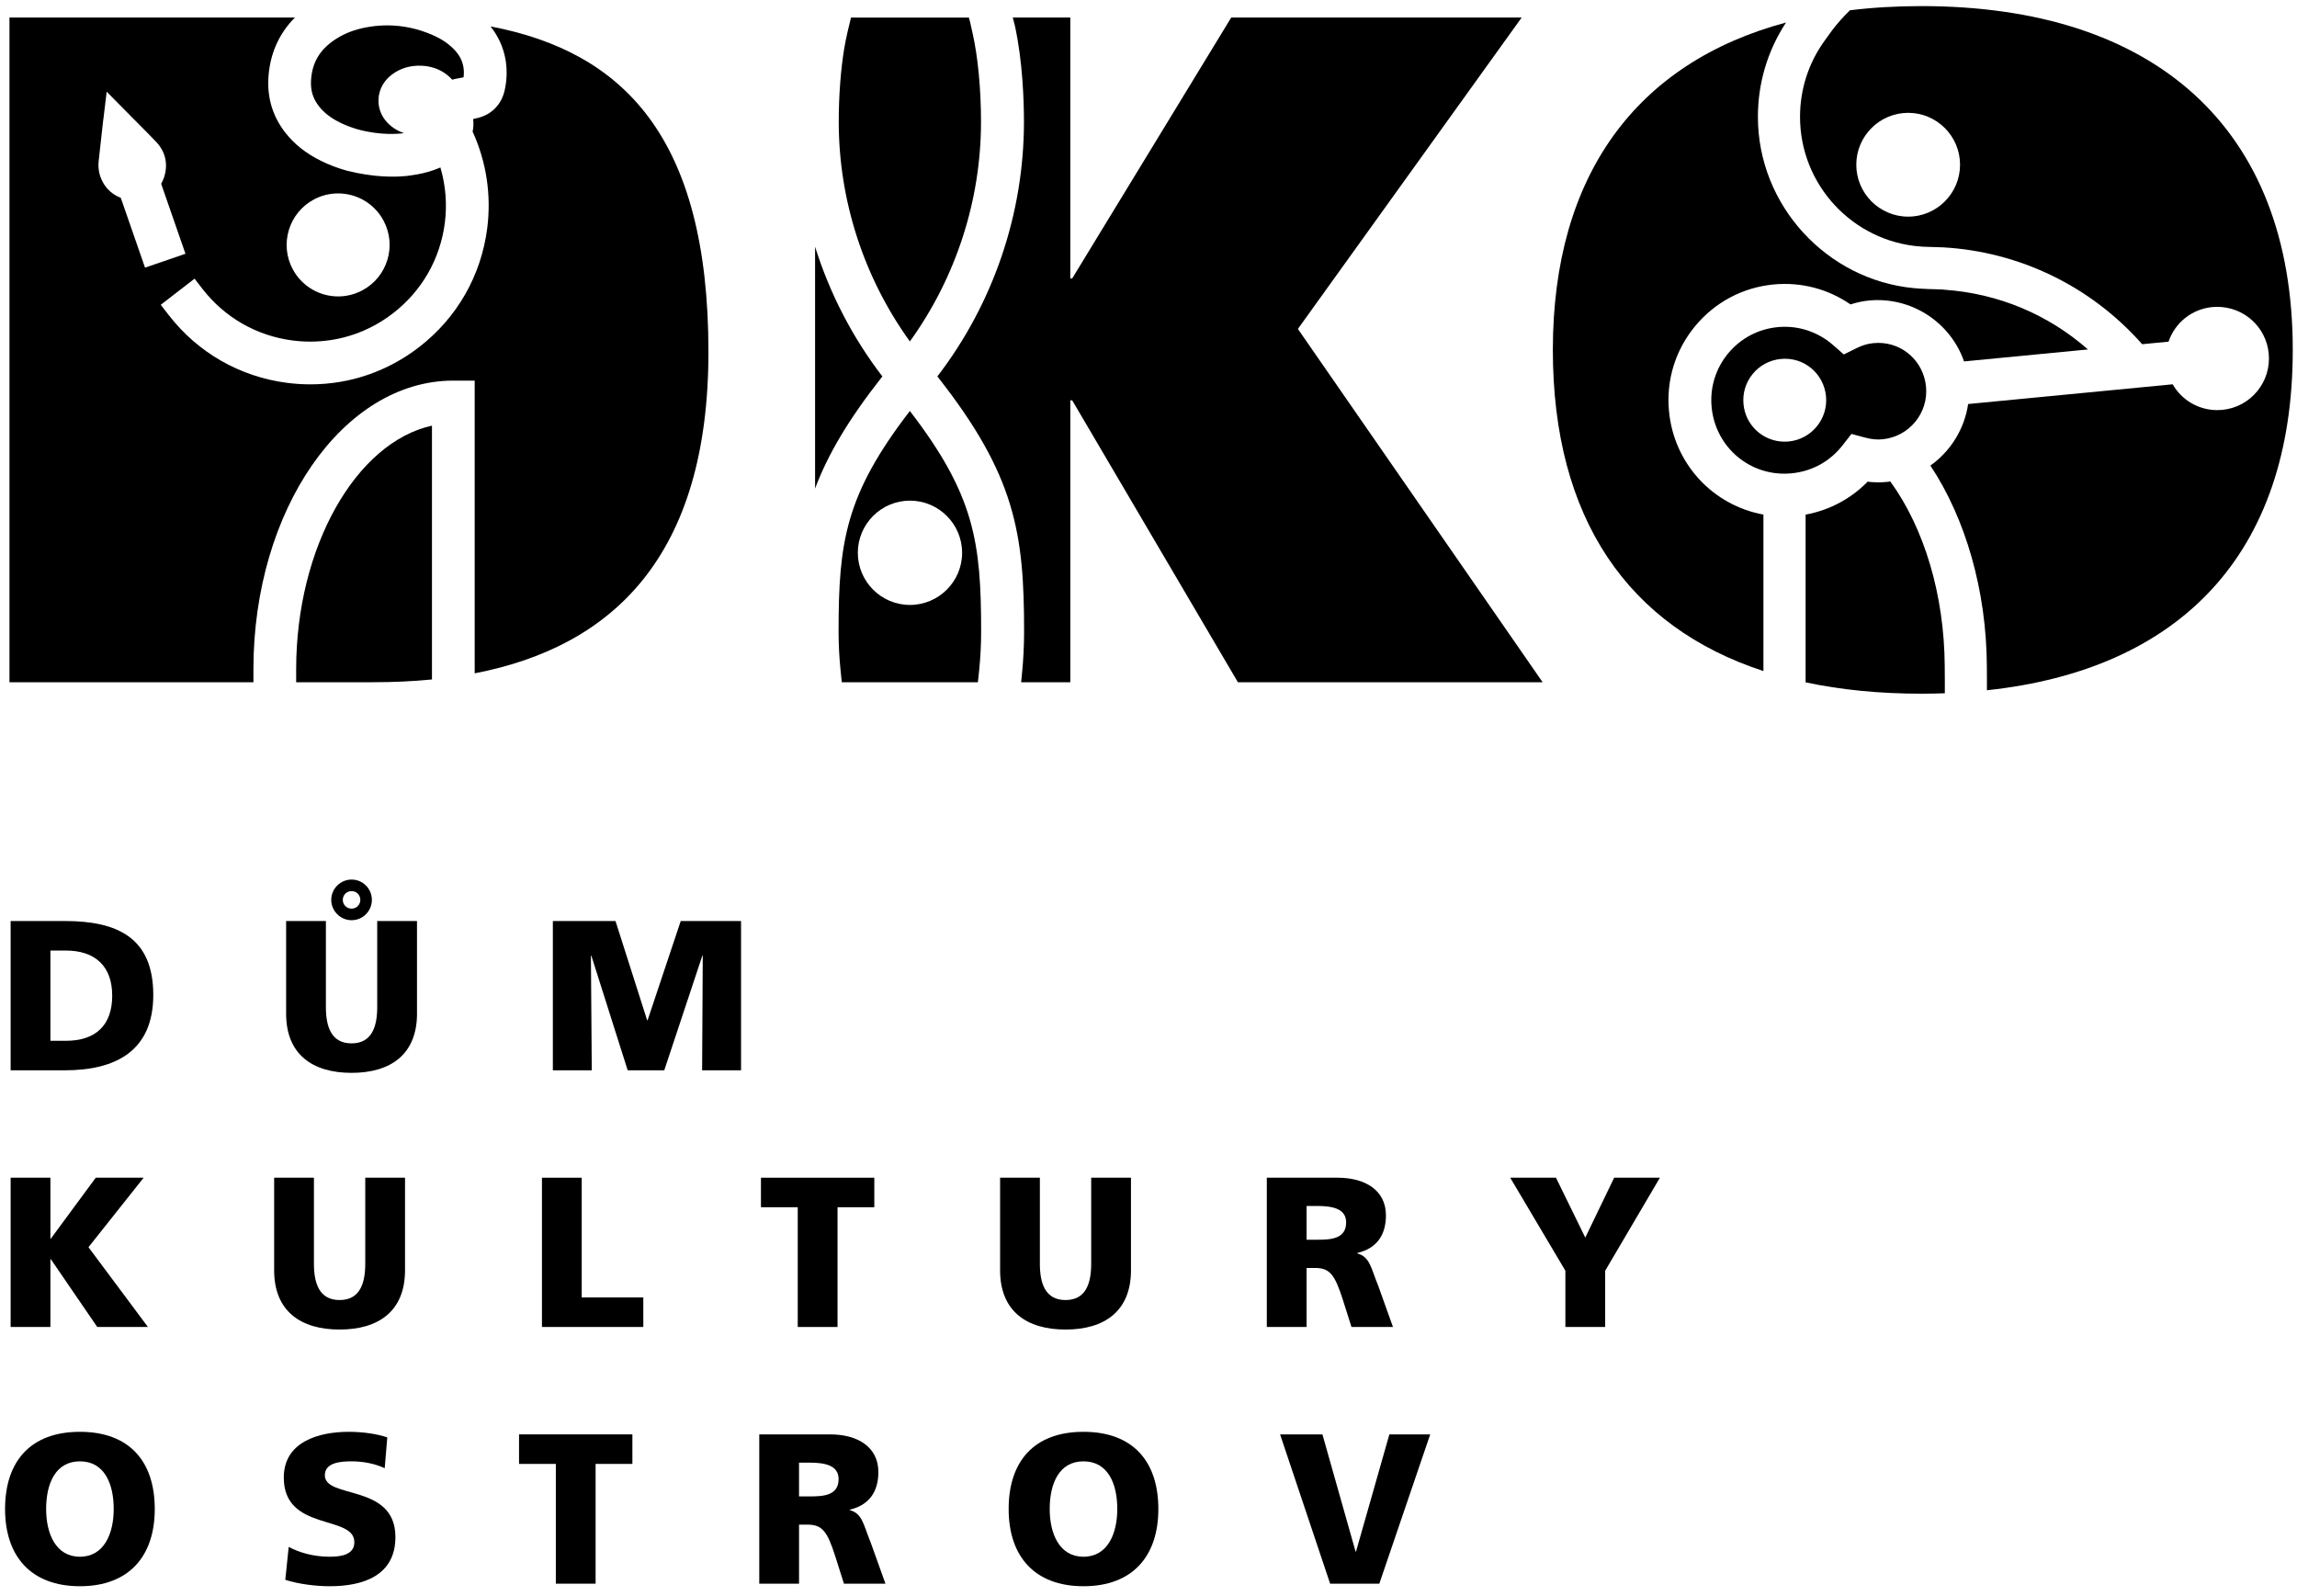 <?xml version="1.0" encoding="UTF-8"?>
<svg width="213px" height="148px" viewBox="0 0 213 148" version="1.1" xmlns="http://www.w3.org/2000/svg" xmlns:xlink="http://www.w3.org/1999/xlink">
    <title>Group</title>
    <g id="Page-1" stroke="none" stroke-width="1" fill="none" fill-rule="evenodd">
        <g id="DKO_podklady_loga_piktogramy" transform="translate(0, -448)" fill="#000000" fill-rule="nonzero">
            <g id="Group" transform="translate(0, 448)">
                <g transform="translate(0, 81)">
                    <path d="M0.986,4.404 L6.023,4.404 C10.842,4.404 14.213,5.912 14.213,11.264 C14.213,16.441 10.742,18.246 6.023,18.246 L0.986,18.246 L0.986,4.404 Z M4.674,15.511 L6.102,15.511 C8.858,15.511 10.405,14.082 10.405,11.325 C10.405,8.569 8.799,7.141 6.102,7.141 L4.674,7.141 L4.674,15.511 Z" id="Shape"></path>
                    <path d="M38.669,12.991 C38.669,16.779 36.21,18.483 32.601,18.483 C28.991,18.483 26.532,16.779 26.532,12.991 L26.532,4.404 L30.22,4.404 L30.22,12.377 C30.22,14.2 30.716,15.748 32.6,15.748 C34.483,15.748 34.979,14.2 34.979,12.377 L34.979,4.404 L38.667,4.404 L38.667,12.991 L38.669,12.991 Z M32.601,0.559 C33.651,0.559 34.484,1.411 34.484,2.442 C34.484,3.473 33.651,4.328 32.601,4.328 C31.569,4.328 30.716,3.474 30.716,2.442 C30.716,1.41 31.569,0.559 32.601,0.559 Z M32.601,3.255 C33.057,3.255 33.413,2.898 33.413,2.442 C33.413,1.986 33.057,1.63 32.601,1.63 C32.144,1.63 31.787,1.986 31.787,2.442 C31.787,2.898 32.145,3.255 32.601,3.255 Z" id="Shape"></path>
                    <polygon id="Path" points="51.265 4.404 57.075 4.404 60.01 13.605 60.051 13.605 63.124 4.404 68.717 4.404 68.717 18.247 65.107 18.247 65.167 7.617 65.127 7.617 61.597 18.247 58.206 18.247 54.835 7.617 54.795 7.617 54.875 18.247 51.266 18.247 51.266 4.404"></polygon>
                    <polygon id="Path" points="0.986 28.206 4.674 28.206 4.674 33.856 4.714 33.856 8.879 28.206 13.32 28.206 8.204 34.649 13.717 42.046 9.017 42.046 4.714 35.761 4.674 35.761 4.674 42.046 0.986 42.046 0.986 28.206"></polygon>
                    <path d="M37.558,36.792 C37.558,40.579 35.099,42.285 31.49,42.285 C27.882,42.285 25.422,40.579 25.422,36.792 L25.422,28.206 L29.111,28.206 L29.111,36.177 C29.111,38.003 29.607,39.549 31.49,39.549 C33.375,39.549 33.87,38.003 33.87,36.177 L33.87,28.206 L37.558,28.206 L37.558,36.792 L37.558,36.792 Z" id="Path"></path>
                    <polygon id="Path" points="50.254 28.206 53.942 28.206 53.942 39.31 59.654 39.31 59.654 42.046 50.255 42.046 50.255 28.206"></polygon>
                    <polygon id="Path" points="73.975 30.943 70.563 30.943 70.563 28.206 81.074 28.206 81.074 30.943 77.663 30.943 77.663 42.047 73.975 42.047"></polygon>
                    <path d="M104.875,36.792 C104.875,40.579 102.417,42.285 98.807,42.285 C95.198,42.285 92.739,40.579 92.739,36.792 L92.739,28.206 L96.427,28.206 L96.427,36.177 C96.427,38.003 96.923,39.549 98.806,39.549 C100.691,39.549 101.186,38.003 101.186,36.177 L101.186,28.206 L104.874,28.206 L104.874,36.792 L104.875,36.792 Z" id="Path"></path>
                    <path d="M117.472,28.206 L124.055,28.206 C126.514,28.206 128.517,29.316 128.517,31.696 C128.517,33.541 127.645,34.768 125.859,35.186 L125.859,35.225 C127.049,35.543 127.129,36.593 127.822,38.281 L129.171,42.047 L125.323,42.047 L124.53,39.549 C123.776,37.17 123.301,36.575 121.933,36.575 L121.159,36.575 L121.159,42.047 L117.471,42.047 L117.471,28.206 L117.472,28.206 Z M121.159,33.956 L122.131,33.956 C123.32,33.956 124.828,33.917 124.828,32.352 C124.828,31.062 123.539,30.826 122.131,30.826 L121.159,30.826 L121.159,33.956 Z" id="Shape"></path>
                    <polygon id="Path" points="145.158 36.832 140.042 28.206 144.286 28.206 147.003 33.759 149.68 28.206 153.923 28.206 148.847 36.832 148.847 42.047 145.158 42.047"></polygon>
                    <path d="M7.411,51.768 C11.972,51.768 14.351,54.486 14.351,58.928 C14.351,63.33 11.932,66.086 7.411,66.086 C2.89,66.086 0.47,63.33 0.47,58.928 C0.47,54.485 2.849,51.768 7.411,51.768 Z M7.411,63.351 C9.651,63.351 10.544,61.208 10.544,58.928 C10.544,56.53 9.651,54.506 7.411,54.506 C5.17,54.506 4.278,56.529 4.278,58.928 C4.278,61.208 5.17,63.351 7.411,63.351 Z" id="Shape"></path>
                    <path d="M26.771,62.438 C27.723,62.955 29.051,63.351 30.579,63.351 C31.749,63.351 32.859,63.114 32.859,62.002 C32.859,59.423 26.315,61.051 26.315,56.013 C26.315,52.681 29.567,51.768 32.344,51.768 C33.672,51.768 34.981,51.968 35.913,52.285 L35.675,55.141 C34.723,54.703 33.652,54.506 32.602,54.506 C31.67,54.506 30.123,54.585 30.123,55.796 C30.123,58.035 36.667,56.529 36.667,61.526 C36.667,65.115 33.653,66.086 30.58,66.086 C29.29,66.086 27.684,65.889 26.455,65.491 L26.771,62.438 Z" id="Path"></path>
                    <polygon id="Path" points="51.542 54.744 48.131 54.744 48.131 52.007 58.641 52.007 58.641 54.744 55.23 54.744 55.23 65.849 51.542 65.849"></polygon>
                    <path d="M70.406,52.007 L76.989,52.007 C79.448,52.007 81.451,53.118 81.451,55.497 C81.451,57.341 80.578,58.571 78.794,58.988 L78.794,59.026 C79.983,59.344 80.063,60.394 80.757,62.082 L82.107,65.85 L78.259,65.85 L77.466,63.351 C76.713,60.97 76.237,60.375 74.868,60.375 L74.095,60.375 L74.095,65.85 L70.407,65.85 L70.407,52.007 L70.406,52.007 Z M74.094,57.757 L75.066,57.757 C76.256,57.757 77.763,57.72 77.763,56.152 C77.763,54.863 76.474,54.626 75.066,54.626 L74.094,54.626 L74.094,57.757 Z" id="Shape"></path>
                    <path d="M100.472,51.768 C105.033,51.768 107.413,54.486 107.413,58.928 C107.413,63.33 104.994,66.086 100.472,66.086 C95.951,66.086 93.532,63.33 93.532,58.928 C93.532,54.485 95.911,51.768 100.472,51.768 Z M100.472,63.351 C102.713,63.351 103.605,61.208 103.605,58.928 C103.605,56.53 102.713,54.506 100.472,54.506 C98.231,54.506 97.339,56.529 97.339,58.928 C97.339,61.208 98.231,63.351 100.472,63.351 Z" id="Shape"></path>
                    <polygon id="Path" points="118.702 52.007 122.628 52.007 125.702 62.874 125.742 62.874 128.836 52.007 132.623 52.007 127.904 65.85 123.343 65.85"></polygon>
                </g>
                <g>
                    <path d="M170.872,41.278 L171.685,40.237 L172.96,40.579 C173.541,40.734 174.053,40.786 174.563,40.733 C177.028,40.496 178.836,38.305 178.599,35.847 C178.376,33.537 176.476,31.795 174.178,31.795 C174.025,31.795 173.87,31.804 173.717,31.819 C173.202,31.865 172.682,32.022 172.163,32.278 L170.976,32.868 L169.976,31.993 C168.73,30.902 167.141,30.302 165.503,30.302 C165.276,30.302 165.054,30.313 164.849,30.334 C163.035,30.506 161.401,31.376 160.242,32.779 C159.086,34.183 158.545,35.955 158.72,37.763 C159.057,41.275 161.954,43.922 165.457,43.922 C165.686,43.922 165.918,43.909 166.148,43.887 C168.031,43.706 169.708,42.778 170.872,41.278 Z M165.868,40.937 C165.74,40.948 165.616,40.954 165.496,40.954 C163.506,40.954 161.864,39.46 161.674,37.48 C161.576,36.457 161.881,35.459 162.534,34.667 C163.186,33.876 164.108,33.387 165.13,33.286 C167.282,33.072 169.121,34.638 169.325,36.742 C169.527,38.851 167.977,40.731 165.868,40.937 Z" id="Shape"></path>
                    <path d="M163.522,60.653 L163.522,47.715 C158.859,46.865 155.236,43.034 154.767,38.144 C154.49,35.277 155.347,32.476 157.178,30.255 C159.011,28.031 161.597,26.653 164.464,26.377 C167.023,26.135 169.512,26.79 171.597,28.228 C172.17,28.042 172.75,27.919 173.33,27.864 C177.261,27.496 180.877,29.91 182.124,33.513 L193.615,32.403 C189.905,29.146 185.306,27.22 180.335,26.868 C180.201,26.849 180.034,26.836 179.827,26.832 C179.731,26.83 179.643,26.827 179.553,26.825 C179.358,26.82 179.163,26.808 178.967,26.805 C178.918,26.804 178.872,26.804 178.829,26.802 C178.239,26.779 177.794,26.747 177.466,26.719 L177.466,26.718 C169.396,25.947 163.01,19.053 163.01,10.835 C163.01,7.695 163.91,4.688 165.619,2.087 C151.805,5.792 143.995,16.195 143.995,32.444 C143.995,48.115 151.017,58.139 163.521,62.225 L163.521,60.653 L163.522,60.653 Z" id="Path"></path>
                    <path d="M180.342,62.924 L180.334,61.744 C180.291,55.205 178.461,49.023 175.291,44.648 C175.176,44.665 175.063,44.679 174.949,44.688 C174.376,44.746 173.782,44.739 173.185,44.665 C171.625,46.259 169.625,47.318 167.433,47.718 L167.433,60.654 L167.433,62.925 L167.433,63.271 C170.709,63.971 174.296,64.324 178.171,64.324 C178.905,64.324 179.629,64.31 180.343,64.284 L180.343,62.924 L180.342,62.924 Z" id="Path"></path>
                    <path d="M31.536,11.368 C31.963,11.578 32.406,11.753 32.865,11.9 C32.873,11.903 32.882,11.905 32.891,11.909 C32.919,11.917 32.947,11.928 32.974,11.936 C33.042,11.957 33.118,11.979 33.211,12.004 C33.261,12.019 33.308,12.028 33.357,12.042 C33.416,12.058 33.476,12.072 33.537,12.088 C33.668,12.119 33.797,12.15 33.926,12.176 C33.944,12.18 33.962,12.182 33.979,12.188 C35.97,12.59 37.461,12.346 37.461,12.346 C37.08,12.218 36.669,12.018 36.277,11.703 C35.474,11.06 35.055,10.172 35.098,9.2 C35.141,8.3 35.582,7.489 36.339,6.916 C37.12,6.323 38.088,6.037 39.141,6.097 C39.89,6.137 40.568,6.348 41.153,6.725 C41.42,6.898 41.659,7.094 41.863,7.313 C41.885,7.335 41.907,7.361 41.929,7.386 C42.047,7.353 42.164,7.328 42.282,7.305 L42.777,7.209 C42.846,7.197 42.917,7.184 42.987,7.167 C43.029,6.83 43.024,6.501 42.967,6.186 C42.867,5.619 42.611,5.126 42.154,4.634 C41.63,4.072 40.965,3.617 40.123,3.252 C38.756,2.654 37.342,2.353 35.92,2.353 C35.399,2.353 34.871,2.393 34.348,2.471 C33.234,2.638 32.286,2.95 31.449,3.434 C29.753,4.413 28.924,5.709 28.839,7.511 C28.797,8.408 29.029,9.15 29.57,9.849 C30.041,10.453 30.683,10.951 31.536,11.368 Z" id="Path"></path>
                    <path d="M27.463,62.051 L27.463,63.108 L27.463,63.239 L27.463,63.261 L34.609,63.261 C36.477,63.261 38.295,63.179 40.056,63.005 L40.056,39.47 C33.003,41.018 27.463,50.75 27.463,62.051 Z" id="Path"></path>
                    <path d="M178.169,0.565 C175.857,0.565 173.648,0.696 171.545,0.953 C170.948,1.531 170.391,2.151 169.889,2.816 L169.889,2.815 L169.192,3.78 C167.703,5.843 166.916,8.281 166.916,10.835 C166.916,17.175 171.836,22.385 178.058,22.856 C178.156,22.869 178.276,22.877 178.417,22.88 C179.413,22.91 179.917,22.927 180.171,22.936 C187.286,23.334 193.915,26.561 198.644,31.918 L199.266,31.857 L199.265,31.857 L201.087,31.681 C201.684,29.929 203.245,28.658 205.148,28.473 C205.309,28.458 205.451,28.453 205.594,28.453 C208.079,28.453 210.136,30.312 210.377,32.78 C210.497,34.057 210.117,35.301 209.305,36.286 C208.49,37.274 207.34,37.884 206.069,38.007 C205.911,38.022 205.757,38.028 205.606,38.028 C203.871,38.028 202.309,37.097 201.47,35.635 L182.504,37.464 C182.173,39.749 180.892,41.831 179.004,43.17 C182.302,48.138 184.197,54.816 184.24,61.727 L184.247,62.921 L184.247,64.006 C202.115,62.092 212.607,51.399 212.607,32.442 C212.607,11.782 199.715,0.565 178.169,0.565 Z M176.945,20.088 C174.291,20.088 172.133,17.927 172.133,15.275 C172.133,12.625 174.291,10.463 176.945,10.463 C179.599,10.463 181.755,12.624 181.755,15.275 C181.754,17.927 179.599,20.088 176.945,20.088 Z" id="Shape"></path>
                    <g transform="translate(75, 1)">
                        <path d="M2.761,57.544 C2.761,58.73 2.821,59.916 2.937,61.073 L3.028,61.969 C3.038,62.055 3.049,62.157 3.062,62.261 L15.676,62.261 C15.702,62.07 15.717,61.937 15.717,61.937 L15.805,61.074 C15.922,59.917 15.98,58.729 15.98,57.544 C15.98,49.27 15.361,44.898 9.371,37.109 C3.38,44.897 2.761,49.27 2.761,57.544 Z M14.216,50.259 C14.216,52.927 12.047,55.094 9.38,55.094 C6.715,55.094 4.546,52.927 4.546,50.259 C4.546,47.593 6.715,45.423 9.38,45.423 C12.046,45.423 14.216,47.593 14.216,50.259 Z" id="Shape"></path>
                        <path d="M3.276,3.548 C2.955,5.527 2.776,7.902 2.776,10.295 C2.776,17.585 5.109,24.757 9.372,30.66 C13.636,24.753 15.969,17.582 15.969,10.295 C15.969,7.264 15.683,4.261 15.184,2.056 L14.953,1.029 C14.922,0.893 14.879,0.76 14.842,0.628 L3.913,0.628 C3.724,1.366 3.446,2.53 3.276,3.548 Z" id="Path"></path>
                        <path d="M6.822,33.904 C4.04,30.284 1.939,26.202 0.582,21.879 L0.582,44.304 C1.761,41.143 3.688,37.878 6.822,33.904 Z" id="Path"></path>
                        <path d="M45.353,29.501 L66.103,0.627 L39.171,0.627 L24.424,24.821 L24.248,24.821 L24.248,0.627 L18.915,0.627 C18.984,0.872 19.049,1.116 19.104,1.354 C19.838,4.703 19.951,8.382 19.951,10.295 C19.951,18.811 17.105,27.157 11.921,33.904 C19.156,43.078 19.964,48.474 19.964,57.544 C19.964,58.856 19.899,60.177 19.768,61.473 L19.69,62.262 L24.249,62.262 L24.249,36.124 L24.425,36.124 L39.79,62.262 L68.047,62.262 L45.353,29.501 Z" id="Path"></path>
                    </g>
                    <path d="M65.694,32.621 C65.694,12.626 57.723,4.785 45.49,2.45 C46.211,3.371 46.678,4.393 46.872,5.502 C47.037,6.44 47.013,7.406 46.797,8.374 C46.513,9.658 45.628,10.588 44.371,10.921 C44.204,10.963 44.037,11.001 43.878,11.034 C43.921,11.431 43.904,11.824 43.826,12.206 C45.105,15.002 45.572,18.092 45.18,21.167 C44.618,25.558 42.38,29.467 38.879,32.173 C35.95,34.442 32.455,35.64 28.775,35.64 C28.065,35.64 27.347,35.593 26.64,35.503 C22.251,34.941 18.342,32.704 15.634,29.202 L14.907,28.264 L18.042,25.841 L18.768,26.779 C20.83,29.446 23.806,31.146 27.144,31.573 C27.683,31.642 28.23,31.677 28.769,31.677 C31.569,31.677 34.227,30.765 36.456,29.04 C39.12,26.978 40.823,24.006 41.249,20.665 C41.47,18.942 41.328,17.19 40.838,15.527 C40.644,15.613 40.439,15.692 40.224,15.769 C39.565,16 38.871,16.162 38.121,16.26 C38.121,16.26 37.4,16.397 36.172,16.378 C35.951,16.373 35.734,16.365 35.519,16.354 C34.588,16.3 33.447,16.151 32.152,15.823 C31.334,15.595 30.549,15.299 29.793,14.928 C28.384,14.237 27.288,13.371 26.44,12.275 C25.322,10.835 24.797,9.169 24.883,7.329 C24.989,5.081 25.834,3.147 27.346,1.627 L0.878,1.627 L0.878,63.262 L23.5,63.262 L23.5,63.24 L23.5,63.109 L23.5,62.052 C23.5,47.298 31.815,35.293 42.036,35.293 L44.018,35.293 L44.018,62.436 C56.824,59.96 65.694,51.572 65.694,32.621 Z M29.098,18.502 C29.791,18.128 30.571,17.934 31.351,17.934 C33.116,17.934 34.729,18.898 35.563,20.453 C36.807,22.773 35.933,25.673 33.612,26.917 C32.919,27.288 32.14,27.487 31.359,27.487 C29.595,27.485 27.981,26.519 27.146,24.966 C25.902,22.646 26.777,19.746 29.098,18.502 Z M11.201,18.344 C10.515,18.084 9.932,17.595 9.567,16.95 C9.212,16.324 9.071,15.646 9.149,14.933 C9.259,13.954 9.367,12.979 9.474,12.004 L9.557,11.25 C9.564,11.193 9.572,11.135 9.581,11.072 L9.599,10.948 L9.893,8.503 L12.189,10.826 C12.422,11.062 12.657,11.298 12.89,11.533 C13.416,12.059 13.96,12.605 14.487,13.161 C15.359,14.083 15.612,15.259 15.203,16.473 C15.133,16.675 15.046,16.867 14.945,17.041 L17.198,23.532 L13.448,24.818 L11.201,18.344 Z" id="Shape"></path>
                </g>
            </g>
        </g>
    </g>
</svg>